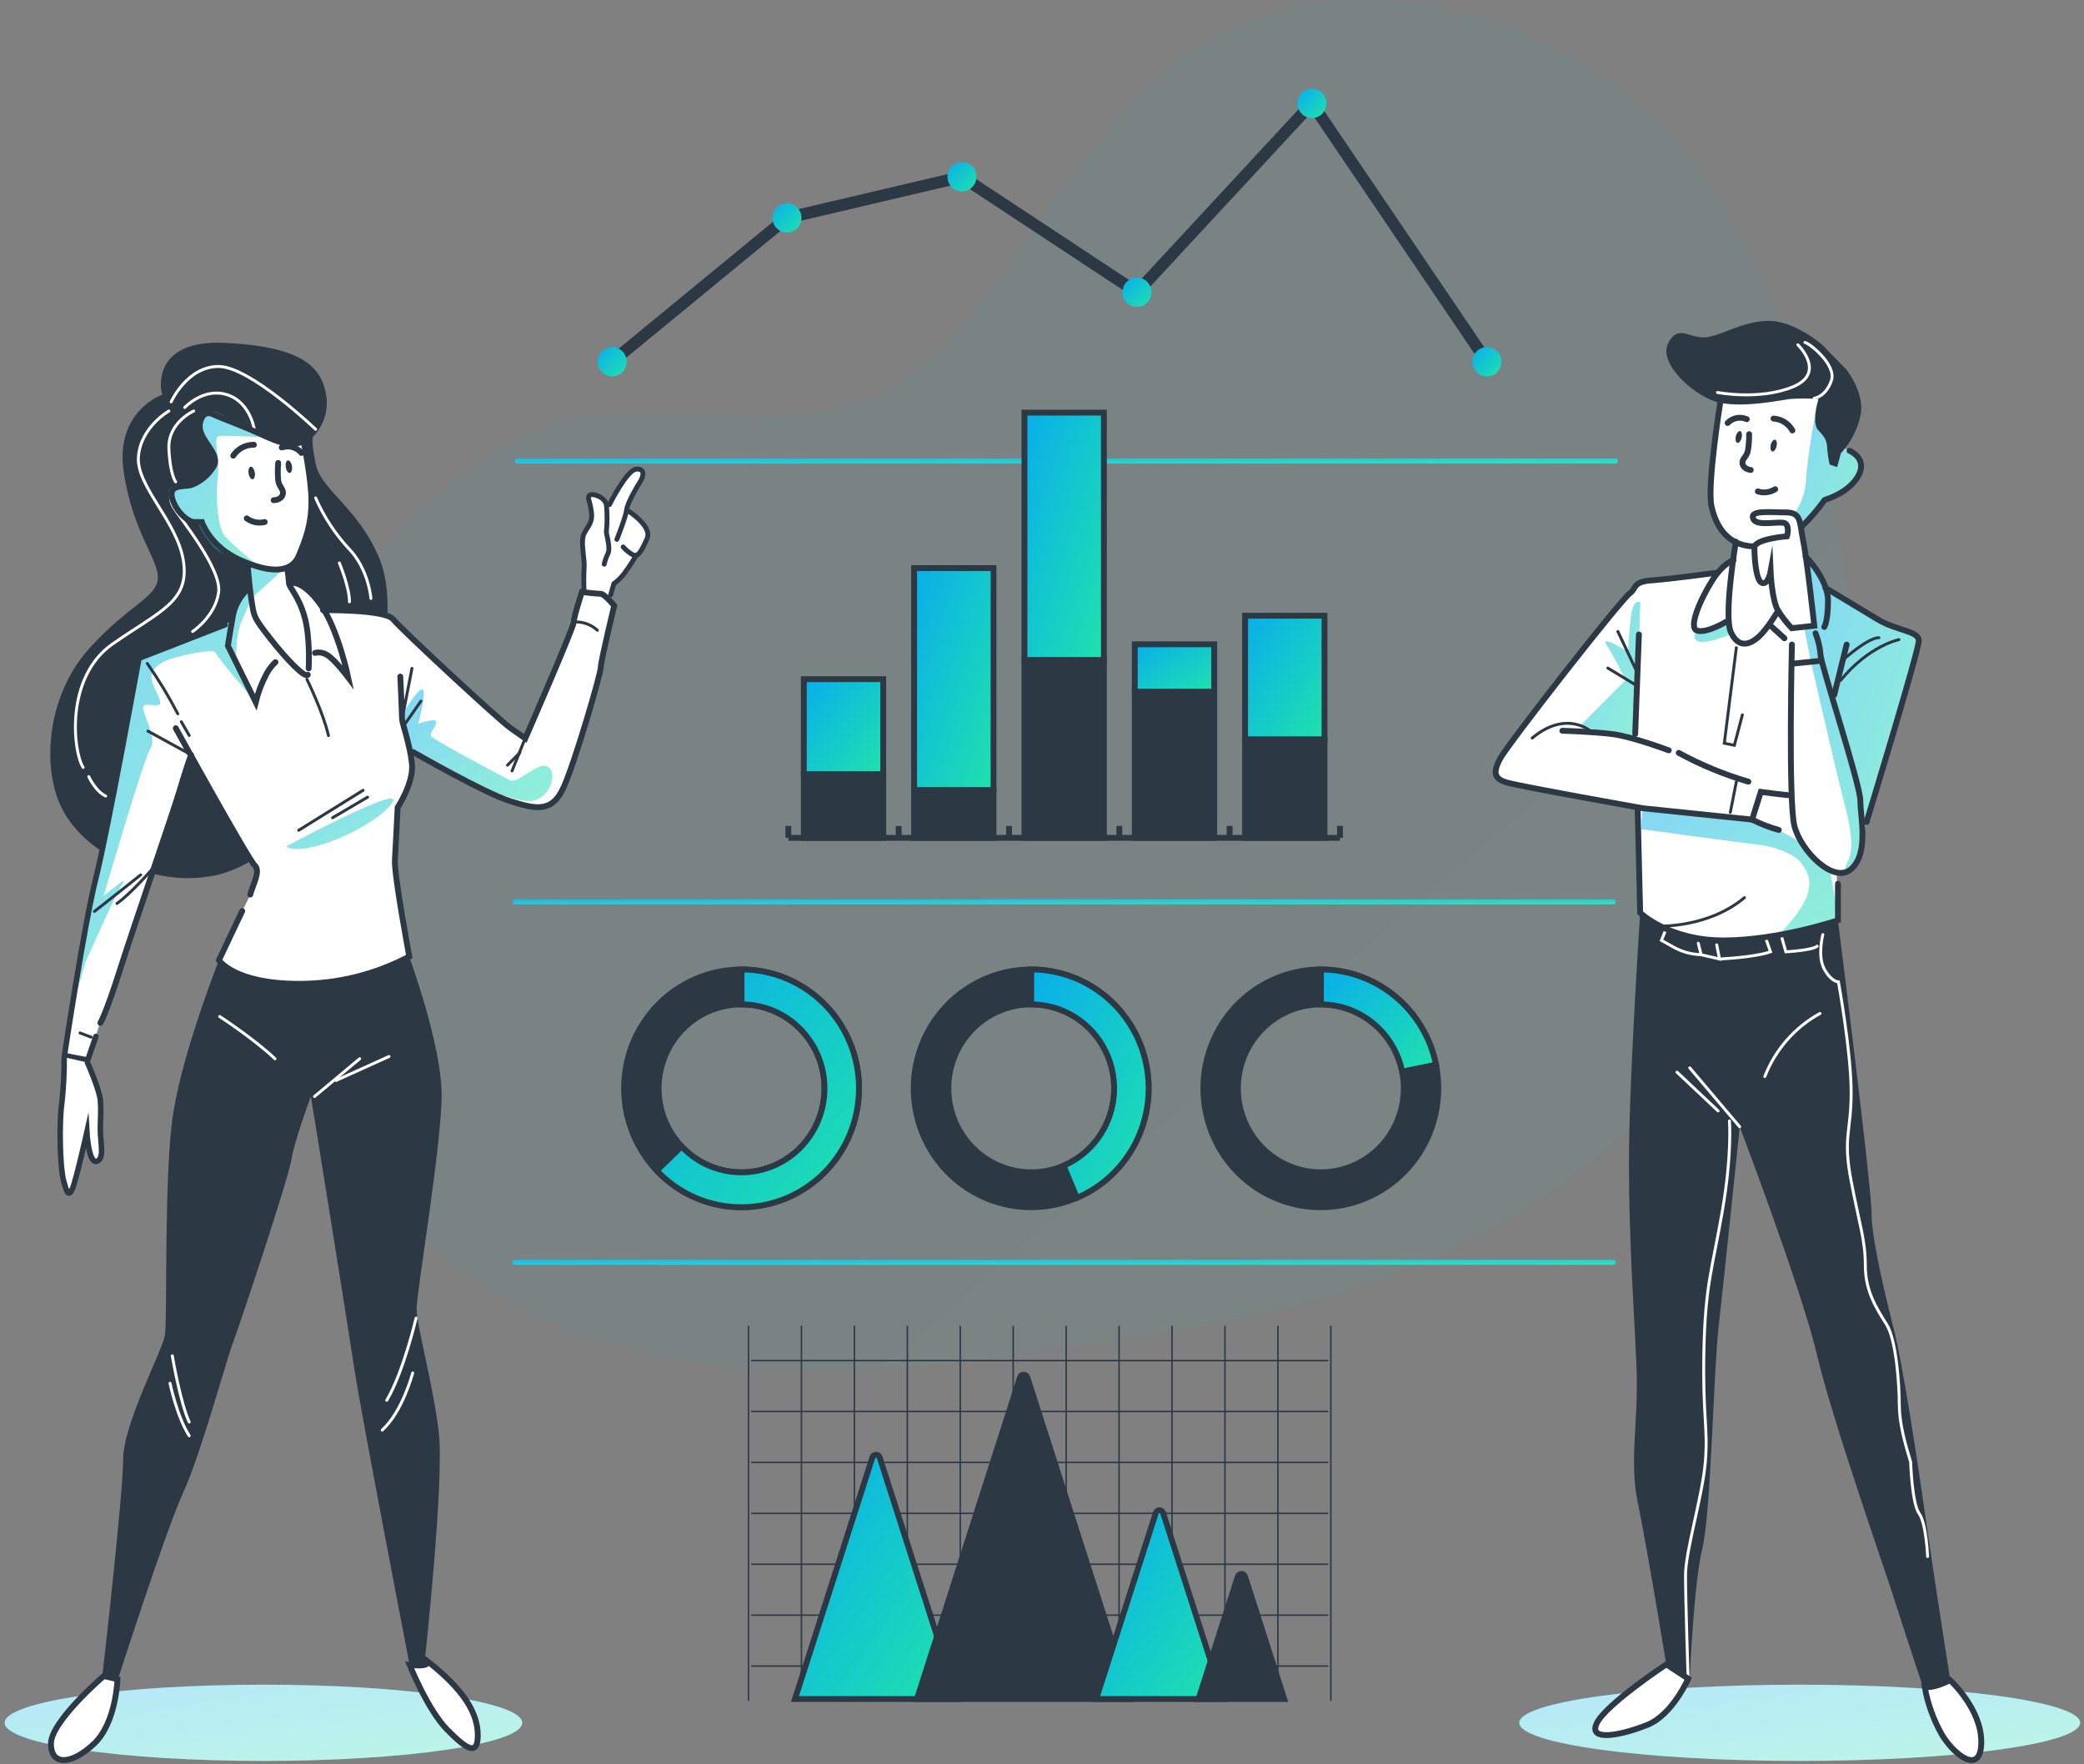 <svg xmlns="http://www.w3.org/2000/svg" width="378" height="320" viewBox="0 0 378 320" fill="none"><rect x="0" y="0" width="378" height="320" fill="#808080" stroke="none"/><path opacity="0.05" d="M307.955 30.431C307.955 30.431 283.696 -3.295 241.847 0.263C199.998 3.82 191 49.009 162.917 69.802C148.23 80.691 114.222 70.474 97.973 77.782C46.043 101.171 36.515 176.975 64.952 212.484C89.558 243.241 126.344 253.861 178.819 246.463C231.294 239.064 268.427 235.842 309.694 191.064C350.96 146.285 337.092 75.396 307.955 30.431Z" fill="url(#paint0_linear_4322_8575)"></path><path d="M293.024 84.062H93.816C93.756 84.063 93.697 84.052 93.642 84.03C93.586 84.007 93.536 83.974 93.493 83.932C93.451 83.889 93.417 83.839 93.394 83.783C93.371 83.728 93.359 83.668 93.359 83.607C93.359 83.485 93.407 83.367 93.493 83.281C93.578 83.194 93.695 83.145 93.816 83.145H293.024C293.083 83.145 293.143 83.157 293.198 83.18C293.253 83.204 293.302 83.238 293.344 83.281C293.386 83.324 293.419 83.375 293.441 83.431C293.463 83.487 293.474 83.547 293.473 83.607C293.473 83.728 293.426 83.844 293.342 83.929C293.257 84.014 293.143 84.062 293.024 84.062Z" fill="url(#paint1_linear_4322_8575)"></path><g opacity="0.3"><path opacity="0.3" d="M293.024 84.062H93.816C93.756 84.063 93.697 84.052 93.642 84.03C93.586 84.007 93.536 83.974 93.493 83.932C93.451 83.889 93.417 83.839 93.394 83.783C93.371 83.728 93.359 83.668 93.359 83.607C93.359 83.485 93.407 83.367 93.493 83.281C93.578 83.194 93.695 83.145 93.816 83.145H293.024C293.083 83.145 293.143 83.157 293.198 83.18C293.253 83.204 293.302 83.238 293.344 83.281C293.386 83.324 293.419 83.375 293.441 83.431C293.463 83.487 293.474 83.547 293.473 83.607C293.473 83.728 293.426 83.844 293.342 83.929C293.257 84.014 293.143 84.062 293.024 84.062Z" fill="white"></path></g><path d="M292.627 164.028H93.419C93.359 164.029 93.3 164.018 93.245 163.996C93.189 163.973 93.139 163.94 93.096 163.898C93.054 163.855 93.02 163.805 92.997 163.749C92.974 163.693 92.962 163.634 92.962 163.573C92.962 163.451 93.01 163.333 93.096 163.246C93.181 163.16 93.298 163.111 93.419 163.111H292.627C292.687 163.111 292.746 163.123 292.801 163.146C292.856 163.17 292.906 163.204 292.947 163.247C292.989 163.29 293.022 163.341 293.044 163.397C293.066 163.453 293.077 163.513 293.076 163.573C293.076 163.633 293.065 163.692 293.042 163.747C293.02 163.803 292.986 163.853 292.945 163.895C292.903 163.937 292.853 163.971 292.799 163.994C292.744 164.016 292.686 164.028 292.627 164.028Z" fill="url(#paint2_linear_4322_8575)"></path><g opacity="0.3"><path opacity="0.3" d="M292.627 164.028H93.419C93.359 164.029 93.3 164.018 93.245 163.996C93.189 163.973 93.139 163.94 93.096 163.898C93.054 163.855 93.02 163.805 92.997 163.749C92.974 163.693 92.962 163.634 92.962 163.573C92.962 163.451 93.01 163.333 93.096 163.246C93.181 163.16 93.298 163.111 93.419 163.111H292.627C292.687 163.111 292.746 163.123 292.801 163.146C292.856 163.17 292.906 163.204 292.947 163.247C292.989 163.29 293.022 163.341 293.044 163.397C293.066 163.453 293.077 163.513 293.076 163.573C293.076 163.633 293.065 163.692 293.042 163.747C293.02 163.803 292.986 163.853 292.945 163.895C292.903 163.937 292.853 163.971 292.799 163.994C292.744 164.016 292.686 164.028 292.627 164.028Z" fill="white"></path></g><path d="M292.627 229.399H93.419C93.298 229.399 93.181 229.35 93.096 229.263C93.01 229.176 92.962 229.059 92.962 228.936C92.962 228.876 92.974 228.816 92.997 228.76C93.02 228.705 93.054 228.654 93.096 228.612C93.139 228.569 93.189 228.536 93.245 228.514C93.3 228.491 93.359 228.48 93.419 228.481H292.627C292.686 228.481 292.744 228.493 292.799 228.516C292.853 228.539 292.903 228.572 292.945 228.614C292.986 228.657 293.02 228.707 293.042 228.762C293.065 228.817 293.076 228.876 293.076 228.936C293.077 228.997 293.066 229.057 293.044 229.113C293.022 229.169 292.989 229.22 292.947 229.263C292.906 229.306 292.856 229.34 292.801 229.363C292.746 229.387 292.687 229.399 292.627 229.399Z" fill="url(#paint3_linear_4322_8575)"></path><g opacity="0.3"><path opacity="0.3" d="M292.627 229.399H93.419C93.298 229.399 93.181 229.35 93.096 229.263C93.01 229.176 92.962 229.059 92.962 228.936C92.962 228.876 92.974 228.816 92.997 228.76C93.02 228.705 93.054 228.654 93.096 228.612C93.139 228.569 93.189 228.536 93.245 228.514C93.3 228.491 93.359 228.48 93.419 228.481H292.627C292.686 228.481 292.744 228.493 292.799 228.516C292.853 228.539 292.903 228.572 292.945 228.614C292.986 228.657 293.02 228.707 293.042 228.762C293.065 228.817 293.076 228.876 293.076 228.936C293.077 228.997 293.066 229.057 293.044 229.113C293.022 229.169 292.989 229.22 292.947 229.263C292.906 229.306 292.856 229.34 292.801 229.363C292.746 229.387 292.687 229.399 292.627 229.399Z" fill="white"></path></g><path d="M135.769 240.459V308.492" stroke="#2D3845" stroke-width="0.265" stroke-miterlimit="10"></path><path d="M145.371 240.459V308.492" stroke="#2D3845" stroke-width="0.265" stroke-miterlimit="10"></path><path d="M154.973 240.459V308.492" stroke="#2D3845" stroke-width="0.265" stroke-miterlimit="10"></path><path d="M164.575 240.459V308.492" stroke="#2D3845" stroke-width="0.265" stroke-miterlimit="10"></path><path d="M174.176 240.459V308.492" stroke="#2D3845" stroke-width="0.265" stroke-miterlimit="10"></path><path d="M183.778 240.459V308.492" stroke="#2D3845" stroke-width="0.265" stroke-miterlimit="10"></path><path d="M193.38 240.459V308.492" stroke="#2D3845" stroke-width="0.265" stroke-miterlimit="10"></path><path d="M202.982 240.459V308.492" stroke="#2D3845" stroke-width="0.265" stroke-miterlimit="10"></path><path d="M212.584 240.459V308.492" stroke="#2D3845" stroke-width="0.265" stroke-miterlimit="10"></path><path d="M222.186 240.459V308.492" stroke="#2D3845" stroke-width="0.265" stroke-miterlimit="10"></path><path d="M231.788 240.459V308.492" stroke="#2D3845" stroke-width="0.265" stroke-miterlimit="10"></path><path d="M241.39 240.459V308.492" stroke="#2D3845" stroke-width="0.265" stroke-miterlimit="10"></path><path d="M136.247 246.776H240.91" stroke="#2D3845" stroke-width="0.265" stroke-miterlimit="10"></path><path d="M136.247 256.009H240.91" stroke="#2D3845" stroke-width="0.265" stroke-miterlimit="10"></path><path d="M136.247 265.242H240.91" stroke="#2D3845" stroke-width="0.265" stroke-miterlimit="10"></path><path d="M136.247 274.476H240.91" stroke="#2D3845" stroke-width="0.265" stroke-miterlimit="10"></path><path d="M136.247 283.708H240.91" stroke="#2D3845" stroke-width="0.265" stroke-miterlimit="10"></path><path d="M136.247 292.942H240.91" stroke="#2D3845" stroke-width="0.265" stroke-miterlimit="10"></path><path d="M136.247 302.175H240.91" stroke="#2D3845" stroke-width="0.265" stroke-miterlimit="10"></path><path d="M158.237 264.325L144.192 308.149H173.609L159.556 264.325C159.512 264.184 159.424 264.06 159.305 263.973C159.186 263.885 159.044 263.838 158.897 263.838C158.75 263.838 158.607 263.885 158.489 263.973C158.37 264.06 158.282 264.184 158.237 264.325Z" fill="url(#paint4_linear_4322_8575)" stroke="#2D3845" stroke-width="1.061" stroke-miterlimit="10"></path><path d="M185.016 249.811L166.321 308.149H205.053L186.335 249.811C186.291 249.67 186.203 249.547 186.084 249.459C185.966 249.372 185.823 249.325 185.676 249.325C185.529 249.325 185.386 249.372 185.268 249.459C185.149 249.547 185.061 249.67 185.016 249.811Z" fill="#2D3845" stroke="#2D3845" stroke-width="1.061" stroke-miterlimit="10"></path><path d="M209.659 274.349L198.819 308.149H221.81L210.948 274.349C210.897 274.218 210.809 274.105 210.694 274.026C210.579 273.946 210.443 273.904 210.303 273.904C210.164 273.904 210.028 273.946 209.913 274.026C209.798 274.105 209.709 274.218 209.659 274.349Z" fill="url(#paint5_linear_4322_8575)" stroke="#2D3845" stroke-width="1.061" stroke-miterlimit="10"></path><path d="M224.507 285.954L217.396 308.149H232.937L225.826 285.954C225.781 285.812 225.693 285.689 225.575 285.601C225.456 285.514 225.313 285.467 225.167 285.467C225.02 285.467 224.877 285.514 224.759 285.601C224.64 285.689 224.552 285.812 224.507 285.954Z" fill="#2D3845" stroke="#2D3845" stroke-width="1.061" stroke-miterlimit="10"></path><path d="M134.501 218.957C130.288 218.957 126.169 217.693 122.666 215.323C119.162 212.954 116.432 209.587 114.819 205.647C113.207 201.707 112.785 197.372 113.607 193.189C114.429 189.007 116.458 185.165 119.437 182.149C122.417 179.134 126.213 177.08 130.345 176.249C134.478 175.417 138.761 175.844 142.654 177.476C146.547 179.107 149.874 181.871 152.215 185.417C154.556 188.963 155.805 193.131 155.805 197.396C155.799 203.112 153.553 208.593 149.559 212.635C145.565 216.678 140.15 218.951 134.501 218.957ZM134.501 182.166C131.526 182.168 128.617 183.062 126.143 184.736C123.67 186.411 121.742 188.79 120.604 191.573C119.467 194.356 119.17 197.418 119.751 200.371C120.333 203.325 121.766 206.038 123.871 208.167C125.976 210.296 128.657 211.746 131.576 212.333C134.495 212.92 137.52 212.618 140.269 211.465C143.018 210.312 145.368 208.36 147.021 205.856C148.674 203.352 149.556 200.407 149.556 197.396C149.552 193.356 147.965 189.484 145.142 186.629C142.319 183.773 138.492 182.168 134.501 182.166Z" fill="#2D3845" stroke="#2D3845" stroke-width="1.061" stroke-miterlimit="10"></path><path d="M134.501 218.957C131.626 218.966 128.779 218.381 126.135 217.239C123.491 216.096 121.104 214.42 119.122 212.312L123.639 207.934C125.039 209.423 126.724 210.607 128.592 211.414C130.46 212.221 132.471 212.633 134.501 212.625C136.477 212.625 138.434 212.231 140.26 211.466C142.086 210.7 143.744 209.579 145.142 208.165C146.539 206.75 147.647 205.071 148.404 203.224C149.16 201.376 149.549 199.396 149.549 197.396C149.549 195.396 149.16 193.415 148.404 191.568C147.647 189.72 146.539 188.041 145.142 186.627C143.744 185.213 142.086 184.091 140.26 183.325C138.434 182.56 136.477 182.166 134.501 182.166V175.834C137.299 175.834 140.069 176.392 142.654 177.475C145.239 178.559 147.587 180.147 149.566 182.149C151.544 184.152 153.113 186.528 154.184 189.144C155.254 191.76 155.805 194.564 155.805 197.396C155.805 200.227 155.254 203.031 154.184 205.647C153.113 208.263 151.544 210.64 149.566 212.642C147.587 214.644 145.239 216.232 142.654 217.316C140.069 218.399 137.299 218.957 134.501 218.957Z" fill="url(#paint6_linear_4322_8575)" stroke="#2D3845" stroke-width="1.061" stroke-miterlimit="10"></path><path d="M187.043 218.957C182.829 218.959 178.709 217.695 175.205 215.327C171.701 212.959 168.969 209.592 167.355 205.652C165.742 201.712 165.319 197.377 166.14 193.194C166.961 189.011 168.99 185.168 171.969 182.152C174.948 179.136 178.744 177.082 182.877 176.249C187.009 175.417 191.293 175.843 195.186 177.475C199.08 179.107 202.407 181.87 204.749 185.416C207.09 188.962 208.339 193.131 208.339 197.396C208.334 203.111 206.088 208.591 202.096 212.633C198.103 216.675 192.69 218.949 187.043 218.957ZM187.043 182.166C184.067 182.169 181.159 183.065 178.687 184.74C176.214 186.415 174.288 188.795 173.151 191.578C172.015 194.361 171.719 197.423 172.301 200.376C172.883 203.329 174.317 206.041 176.423 208.17C178.528 210.298 181.209 211.747 184.127 212.334C187.046 212.92 190.071 212.618 192.819 211.464C195.568 210.311 197.917 208.359 199.57 205.855C201.223 203.351 202.105 200.407 202.105 197.396C202.099 193.356 200.51 189.483 197.686 186.628C194.862 183.773 191.035 182.168 187.043 182.166Z" fill="#2D3845" stroke="#2D3845" stroke-width="1.061" stroke-miterlimit="10"></path><path d="M195.333 217.257L192.901 211.432C196.097 210.061 198.727 207.614 200.345 204.507C201.963 201.399 202.47 197.821 201.781 194.378C201.092 190.935 199.248 187.838 196.563 185.613C193.877 183.388 190.514 182.17 187.043 182.166V175.834C191.958 175.835 196.723 177.556 200.528 180.705C204.333 183.855 206.945 188.239 207.921 193.115C208.896 197.991 208.176 203.059 205.882 207.459C203.588 211.858 199.861 215.32 195.333 217.257Z" fill="url(#paint7_linear_4322_8575)" stroke="#2D3845" stroke-width="1.061" stroke-miterlimit="10"></path><path d="M239.577 218.957C235.363 218.957 231.245 217.693 227.741 215.323C224.238 212.954 221.507 209.587 219.895 205.647C218.282 201.707 217.86 197.372 218.682 193.189C219.504 189.007 221.533 185.165 224.513 182.149C227.492 179.134 231.288 177.08 235.421 176.249C239.553 175.417 243.837 175.844 247.73 177.476C251.622 179.107 254.95 181.871 257.291 185.417C259.632 188.963 260.881 193.131 260.881 197.396C260.875 203.112 258.629 208.593 254.635 212.635C250.641 216.678 245.225 218.951 239.577 218.957ZM239.577 182.166C236.601 182.166 233.692 183.059 231.217 184.733C228.742 186.406 226.814 188.785 225.675 191.568C224.536 194.35 224.238 197.413 224.818 200.367C225.399 203.321 226.832 206.035 228.937 208.165C231.041 210.294 233.722 211.745 236.641 212.333C239.56 212.92 242.586 212.619 245.335 211.466C248.085 210.313 250.435 208.361 252.089 205.857C253.742 203.352 254.625 200.408 254.625 197.396C254.621 193.358 253.034 189.486 250.213 186.631C247.392 183.776 243.567 182.17 239.577 182.166Z" fill="#2D3845" stroke="#2D3845" stroke-width="1.061" stroke-miterlimit="10"></path><path d="M254.33 194.36C253.631 190.924 251.784 187.835 249.1 185.615C246.416 183.394 243.058 182.176 239.592 182.166V175.834C244.502 175.847 249.258 177.57 253.06 180.715C256.862 183.859 259.478 188.233 260.468 193.1L254.33 194.36Z" fill="url(#paint8_linear_4322_8575)" stroke="#2D3845" stroke-width="1.061" stroke-miterlimit="10"></path><path d="M142.998 151.961H243.048" stroke="#2D3845" stroke-width="1.061" stroke-miterlimit="10"></path><path d="M142.998 151.961V149.805" stroke="#2D3845" stroke-width="1.061" stroke-miterlimit="10"></path><path d="M163.005 151.961V149.805" stroke="#2D3845" stroke-width="1.061" stroke-miterlimit="10"></path><path d="M183.019 151.961V149.805" stroke="#2D3845" stroke-width="1.061" stroke-miterlimit="10"></path><path d="M203.026 151.961V149.805" stroke="#2D3845" stroke-width="1.061" stroke-miterlimit="10"></path><path d="M223.033 151.961V149.805" stroke="#2D3845" stroke-width="1.061" stroke-miterlimit="10"></path><path d="M243.048 151.961V149.805" stroke="#2D3845" stroke-width="1.061" stroke-miterlimit="10"></path><path d="M160.205 123.18H145.798V140.445H160.205V123.18Z" fill="url(#paint9_linear_4322_8575)" stroke="#2D3845" stroke-width="1.061" stroke-miterlimit="10"></path><path d="M180.212 103.036H165.805V143.324H180.212V103.036Z" fill="url(#paint10_linear_4322_8575)" stroke="#2D3845" stroke-width="1.061" stroke-miterlimit="10"></path><path d="M200.226 74.836H185.819V119.734H200.226V74.836Z" fill="url(#paint11_linear_4322_8575)" stroke="#2D3845" stroke-width="1.061" stroke-miterlimit="10"></path><path d="M220.233 116.855H205.827V125.492H220.233V116.855Z" fill="url(#paint12_linear_4322_8575)" stroke="#2D3845" stroke-width="1.061" stroke-miterlimit="10"></path><path d="M240.24 111.672H225.834V134.121H240.24V111.672Z" fill="url(#paint13_linear_4322_8575)" stroke="#2D3845" stroke-width="1.061" stroke-miterlimit="10"></path><path d="M160.205 140.453H145.798V151.968H160.205V140.453Z" fill="#2D3845" stroke="#2D3845" stroke-width="1.061" stroke-miterlimit="10"></path><path d="M180.212 143.332H165.805V151.968H180.212V143.332Z" fill="#2D3845" stroke="#2D3845" stroke-width="1.061" stroke-miterlimit="10"></path><path d="M200.226 119.727H185.819V151.961H200.226V119.727Z" fill="#2D3845" stroke="#2D3845" stroke-width="1.061" stroke-miterlimit="10"></path><path d="M220.233 125.484H205.827V151.961H220.233V125.484Z" fill="#2D3845" stroke="#2D3845" stroke-width="1.061" stroke-miterlimit="10"></path><path d="M240.24 134.121H225.834V151.961H240.24V134.121Z" fill="#2D3845" stroke="#2D3845" stroke-width="1.061" stroke-miterlimit="10"></path><path d="M269.709 66.685C269.536 66.686 269.365 66.644 269.212 66.562C269.059 66.48 268.928 66.361 268.832 66.215L237.838 20.467L206.394 54.401L174.287 33.22L143.226 40.514L111.679 66.446C111.46 66.626 111.18 66.711 110.899 66.681C110.619 66.652 110.361 66.511 110.183 66.29C110.005 66.068 109.922 65.784 109.951 65.5C109.98 65.216 110.119 64.956 110.338 64.776L142.268 38.531L174.692 30.916L206.07 51.62L238.103 17.044L270.586 64.999C270.696 65.16 270.761 65.349 270.773 65.544C270.785 65.739 270.744 65.934 270.654 66.108C270.565 66.282 270.43 66.427 270.265 66.529C270.099 66.63 269.91 66.684 269.716 66.685H269.709Z" fill="#2D3845"></path><path d="M113.676 65.611C113.676 66.137 113.522 66.652 113.233 67.09C112.944 67.528 112.533 67.869 112.052 68.071C111.571 68.272 111.042 68.325 110.532 68.222C110.022 68.119 109.553 67.866 109.185 67.493C108.817 67.121 108.567 66.647 108.465 66.13C108.364 65.614 108.416 65.078 108.615 64.592C108.814 64.105 109.151 63.69 109.584 63.397C110.016 63.104 110.525 62.948 111.045 62.948C111.743 62.948 112.412 63.229 112.906 63.728C113.399 64.227 113.676 64.905 113.676 65.611Z" fill="url(#paint14_linear_4322_8575)"></path><path d="M142.747 42.185C144.2 42.185 145.378 40.993 145.378 39.522C145.378 38.052 144.2 36.86 142.747 36.86C141.294 36.86 140.116 38.052 140.116 39.522C140.116 40.993 141.294 42.185 142.747 42.185Z" fill="url(#paint15_linear_4322_8575)"></path><path d="M174.485 34.727C175.938 34.727 177.116 33.535 177.116 32.064C177.116 30.594 175.938 29.402 174.485 29.402C173.033 29.402 171.855 30.594 171.855 32.064C171.855 33.535 173.033 34.727 174.485 34.727Z" fill="url(#paint16_linear_4322_8575)"></path><path d="M206.224 55.669C207.677 55.669 208.855 54.477 208.855 53.007C208.855 51.536 207.677 50.344 206.224 50.344C204.771 50.344 203.594 51.536 203.594 53.007C203.594 54.477 204.771 55.669 206.224 55.669Z" fill="url(#paint17_linear_4322_8575)"></path><path d="M240.594 18.759C240.594 19.286 240.439 19.8 240.15 20.238C239.861 20.676 239.45 21.017 238.97 21.219C238.489 21.42 237.96 21.473 237.45 21.37C236.939 21.268 236.471 21.014 236.103 20.642C235.735 20.269 235.484 19.795 235.383 19.278C235.281 18.762 235.333 18.227 235.532 17.74C235.731 17.254 236.069 16.838 236.501 16.545C236.934 16.253 237.443 16.096 237.963 16.096C238.661 16.096 239.33 16.377 239.823 16.876C240.316 17.376 240.594 18.053 240.594 18.759Z" fill="url(#paint18_linear_4322_8575)"></path><path d="M272.332 65.611C272.332 66.137 272.178 66.652 271.889 67.09C271.6 67.528 271.189 67.869 270.708 68.071C270.227 68.272 269.698 68.325 269.188 68.222C268.678 68.119 268.209 67.866 267.841 67.493C267.473 67.121 267.222 66.647 267.121 66.13C267.019 65.614 267.072 65.078 267.271 64.592C267.47 64.105 267.807 63.69 268.24 63.397C268.672 63.104 269.181 62.948 269.701 62.948C270.399 62.948 271.068 63.229 271.561 63.728C272.055 64.227 272.332 64.905 272.332 65.611Z" fill="url(#paint19_linear_4322_8575)"></path><path d="M326.436 319.381C354.526 319.381 377.297 316.285 377.297 312.467C377.297 308.649 354.526 305.553 326.436 305.553C298.346 305.553 275.575 308.649 275.575 312.467C275.575 316.285 298.346 319.381 326.436 319.381Z" fill="url(#paint20_linear_4322_8575)"></path><path opacity="0.7" d="M326.436 319.381C354.526 319.381 377.297 316.285 377.297 312.467C377.297 308.649 354.526 305.553 326.436 305.553C298.346 305.553 275.575 308.649 275.575 312.467C275.575 316.285 298.346 319.381 326.436 319.381Z" fill="white"></path><path d="M47.782 319.381C73.703 319.381 94.716 316.285 94.716 312.467C94.716 308.649 73.703 305.553 47.782 305.553C21.861 305.553 0.849 308.649 0.849 312.467C0.849 316.285 21.861 319.381 47.782 319.381Z" fill="url(#paint21_linear_4322_8575)"></path><path opacity="0.7" d="M47.782 319.381C73.703 319.381 94.716 316.285 94.716 312.467C94.716 308.649 73.703 305.553 47.782 305.553C21.861 305.553 0.849 308.649 0.849 312.467C0.849 316.285 21.861 319.381 47.782 319.381Z" fill="white"></path><path d="M312.081 68.907C312.081 68.907 331.403 67.013 332.508 70.272C333.614 73.531 333.245 80.975 333.245 80.975C334.219 81.231 335.168 81.573 336.082 81.996C336.34 82.25 339.199 84.144 336.532 87.254C335.835 88.043 334.991 88.684 334.048 89.141C332.872 89.668 331.753 90.318 330.71 91.08L326.834 95.533L327.571 101.268C327.571 101.268 329.303 102.536 331.418 106.959C331.418 106.959 336.414 109.942 339.347 111.635C341.759 112.917 344.267 114.005 346.848 114.887C346.848 114.887 348.19 115.327 348.094 116.304C347.998 117.281 341.417 139.424 341.417 139.424L337.954 150.611C337.888 151.986 337.711 153.353 337.423 154.698C336.93 157.107 335.073 158.688 333.149 158.196L333.341 166.4C333.341 166.4 324.307 170.972 309.406 170.196C309.406 170.196 302.391 169.51 297.203 165.624L297.107 146.457L273.202 141.773C273.202 141.773 270.173 141.124 271.728 138.365C273.283 135.605 278.508 128.759 278.508 128.759L295.302 107.965C295.302 107.965 296.459 106.586 296.886 106.146C297.314 105.706 298.36 105.4 302.509 105.049C306.658 104.699 311.307 103.886 311.307 103.886C311.307 103.886 313.828 101.693 314.189 101.693C314.55 101.693 314.624 98.412 314.624 98.412C313.349 97.481 312.289 96.281 311.517 94.896C310.745 93.51 310.279 91.972 310.151 90.387C309.789 85.062 312.096 72.584 312.096 72.584L312.081 68.907Z" fill="white"></path><path d="M297.498 165.55C297.498 165.55 295.464 196.128 295.464 210.761C295.464 225.393 296.37 237.244 296.82 247.522C297.269 257.799 295.464 264.877 297.041 272.409C298.618 279.942 302.236 301.869 302.236 301.869L306.488 304.464C306.488 304.464 307.225 287.02 308.773 280.859C310.32 274.699 310.806 248.663 311.72 240.668C312.634 232.673 315.559 204.362 315.559 204.362C315.559 204.362 326.842 234.045 329.561 245.694C332.28 257.344 341.521 283.597 343.562 289.988C345.603 296.38 348.75 305.852 348.75 305.852C349.706 306.135 350.71 306.211 351.697 306.075C352.124 306.041 352.534 305.897 352.89 305.656C353.246 305.416 353.536 305.088 353.731 304.703C353.731 304.703 350.732 285.58 349.413 276.288C347.784 264.795 345.132 247.522 343.518 241.13C341.904 234.739 339.457 224.685 339.457 219.889C339.457 215.094 333.37 166.937 333.37 166.937C333.37 166.937 312.162 176.282 297.498 165.55Z" fill="#2D3845"></path><path d="M315.544 204.362L306.495 193.682" stroke="white" stroke-width="0.53" stroke-miterlimit="10" stroke-linecap="round"></path><path d="M304.182 194.465L311.632 201.483" stroke="white" stroke-width="0.53" stroke-miterlimit="10" stroke-linecap="round"></path><path d="M320.106 195.248C322.014 190.363 325.559 186.313 330.121 183.807" stroke="white" stroke-width="0.53" stroke-miterlimit="10" stroke-linecap="round"></path><path d="M330.629 169.517C330.629 169.517 329.605 173.41 330.887 175.752C332.169 178.094 333.459 178.094 333.459 178.094C333.459 178.094 335.766 190.825 335.766 198.104C335.766 205.383 334.225 206.159 335.766 214.214C337.306 222.269 338.337 224.871 338.337 229.548C338.337 234.224 340.386 237.349 342.184 240.205C343.982 243.062 344.498 251.393 344.498 254.756C344.498 258.12 345.522 261.774 346.554 265.153C346.554 265.153 346.797 272.73 348.094 274.505C349.391 276.28 349.634 282.306 349.634 282.306" stroke="white" stroke-width="0.53" stroke-miterlimit="10" stroke-linecap="round"></path><path d="M313.688 203.302C313.688 203.302 314.196 209.269 312.398 219.673C310.6 230.077 309.318 232.926 309.06 244.881C308.802 256.837 309.834 258.918 309.318 265.153C308.802 271.388 305.722 281.24 305.722 285.715C305.722 290.19 306.193 304.494 306.193 304.494" stroke="white" stroke-width="0.53" stroke-miterlimit="10" stroke-linecap="round"></path><path d="M308.036 171.076L308.551 173.157L311.89 173.933L311.374 171.337" stroke="white" stroke-width="0.53" stroke-miterlimit="10" stroke-linecap="round"></path><path d="M311.904 173.932C311.904 173.932 318.065 173.671 321.145 172.635L320.408 170.554" stroke="white" stroke-width="0.53" stroke-miterlimit="10" stroke-linecap="round"></path><path d="M323.186 170.032L323.923 172.635C323.923 172.635 328.853 172.351 329.59 171.606" stroke="white" stroke-width="0.53" stroke-miterlimit="10" stroke-linecap="round"></path><path d="M308.552 173.157C306.849 173.103 305.18 172.656 303.673 171.852L301.359 170.554L302.096 168.734" stroke="white" stroke-width="0.53" stroke-miterlimit="10" stroke-linecap="round"></path><path d="M302.236 301.869C302.236 301.869 291.182 309.171 289.598 312.594C288.014 316.017 294.336 314.652 298.846 312.825C303.356 310.998 306.215 304.465 306.215 304.465L302.236 301.869Z" fill="white" stroke="#2D3845" stroke-width="1.061" stroke-miterlimit="10" stroke-linecap="round"></path><path d="M349.103 305.949C349.661 309.077 350.758 312.081 352.346 314.824C354.778 318.65 359.369 321.931 359.369 315.913C359.369 309.894 353.702 304.726 353.702 304.726C353.702 304.726 350.887 306.269 349.103 305.949Z" fill="white" stroke="#2D3845" stroke-width="1.061" stroke-miterlimit="10" stroke-linecap="round"></path><path d="M312.015 73.039C312.015 73.039 309.62 88.075 310.43 91.804C312.28 100.15 318.772 99.792 322.833 98.195C326.628 96.704 330.415 91.431 330.902 90.737C330.936 90.689 330.985 90.652 331.042 90.633C331.646 90.462 335.397 89.253 337.048 86.322C338.853 83.123 335.471 81.758 335.471 81.758" fill="white"></path><g style="mix-blend-mode:multiply" opacity="0.5"><path d="M327.379 94.608L330.961 90.626C330.961 90.626 335.198 89.305 337.048 86.285C338.131 84.517 337.534 82.974 336.878 82.556C335.979 82.064 335.052 81.628 334.1 81.251L332.899 83.928L331.875 84.107C331.875 84.107 332.302 81.348 331.064 79.714C329.826 78.081 329.546 73.353 329.546 73.353C329.546 73.353 327.814 82.78 327.6 86.725C327.546 88.921 326.868 91.054 325.648 92.87C325.648 92.87 325.869 95.279 326.296 97.688C326.348 97.972 326.399 98.397 326.451 98.926L327.04 97.972L327.365 98.882C326.996 97.316 326.827 95.652 327.379 94.608Z" fill="url(#paint22_linear_4322_8575)"></path></g><path d="M312.015 73.039C312.015 73.039 309.62 88.075 310.43 91.804C312.28 100.15 318.772 99.792 322.833 98.195C326.628 96.704 330.415 91.431 330.902 90.737C330.936 90.689 330.985 90.652 331.042 90.633C331.646 90.462 335.397 89.253 337.048 86.322C338.853 83.123 335.471 81.758 335.471 81.758" stroke="#2D3845" stroke-width="1.061" stroke-miterlimit="10" stroke-linecap="round"></path><path d="M321.182 80.684C321.042 81.28 321.182 81.817 321.455 81.885C321.727 81.952 322.096 81.534 322.236 80.945C322.376 80.356 322.236 79.819 321.963 79.744C321.691 79.669 321.322 80.095 321.182 80.684Z" fill="#2D3845"></path><path d="M314.852 79.125C314.712 79.722 314.852 80.258 315.125 80.326C315.397 80.393 315.766 79.975 315.906 79.386C316.046 78.797 315.906 78.252 315.633 78.185C315.36 78.118 314.985 78.528 314.852 79.125Z" fill="#2D3845"></path><path d="M325.11 78.073C324.762 77.453 324.266 76.931 323.667 76.555C323.069 76.178 322.387 75.959 321.683 75.918" stroke="#2D3845" stroke-width="1.061" stroke-miterlimit="10" stroke-linecap="round"></path><path d="M316.834 76.03C316.254 75.773 315.611 75.702 314.99 75.824C314.368 75.947 313.799 76.258 313.356 76.716" stroke="#2D3845" stroke-width="1.061" stroke-miterlimit="10" stroke-linecap="round"></path><path d="M317.262 78.745C317.276 79.744 317.202 80.742 317.041 81.728C316.797 82.973 315.839 83.219 316.083 84.182C316.326 85.144 317.556 85.241 317.556 85.241" stroke="#2D3845" stroke-width="1.061" stroke-miterlimit="10" stroke-linecap="round"></path><path d="M318.839 89.126C319.36 89.294 319.912 89.346 320.455 89.278C320.998 89.21 321.52 89.023 321.985 88.731" stroke="#2D3845" stroke-width="1.061" stroke-miterlimit="10" stroke-linecap="round"></path><path d="M330.511 62.538C330.511 62.538 325.552 58.197 320.814 58.197C316.075 58.197 312.236 60.942 309.303 61.181C306.37 61.419 304.344 58.667 302.538 62.322C300.733 65.976 307.505 72.144 312.015 73.054C316.525 73.964 322.84 72.599 324.646 72.368C326.375 72.248 328.111 72.248 329.841 72.368C329.841 72.368 328.485 76.709 329.841 78.081C331.197 79.453 331.418 80.363 331.418 81.273C331.495 82.277 331.645 83.274 331.867 84.256L333.223 84.719L333.901 82.205C335.73 80.231 336.981 77.78 337.512 75.127C338.183 71.018 334.8 66.924 334.8 66.924L330.511 62.538Z" fill="#2D3845"></path><path d="M311.514 71.182C311.514 71.182 319.229 72.674 325.272 70.13C331.315 67.587 326.105 62.538 326.105 62.538" stroke="white" stroke-width="0.53" stroke-miterlimit="10" stroke-linecap="round"></path><path d="M327.379 62.113C328.006 62.113 333.216 66.118 332.169 69.072C331.123 72.025 329.045 72.241 329.045 72.241" stroke="white" stroke-width="0.53" stroke-miterlimit="10" stroke-linecap="round"></path><path d="M326.525 152.707L320.01 149.231C318.336 149.138 316.671 148.918 315.029 148.575C313.511 148.135 297.933 146.628 297.933 146.628L297.697 150.357C297.697 150.357 315.464 152.774 319.141 153.214C322.818 153.654 326.075 155.407 326.724 156.503C327.372 157.599 328.676 158.696 328.028 161.724C327.379 164.752 323.046 169.182 323.046 169.182C322.84 168.869 333.466 168.093 333.363 166.944C333.135 164.662 331.934 157.995 331.934 157.995L326.525 152.707Z" fill="url(#paint23_linear_4322_8575)"></path><path opacity="0.5" d="M326.525 152.707L320.01 149.231C318.336 149.138 316.671 148.918 315.029 148.575C313.511 148.135 297.933 146.628 297.933 146.628L297.697 150.357C297.697 150.357 315.464 152.774 319.141 153.214C322.818 153.654 326.075 155.407 326.724 156.503C327.372 157.599 328.676 158.696 328.028 161.724C327.379 164.752 323.046 169.182 323.046 169.182C322.877 168.846 333.488 168.085 333.363 166.944C333.017 164.036 331.934 157.995 331.934 157.995L326.525 152.707Z" fill="white"></path><path d="M348.013 116.222C347.438 113.492 343.149 113.857 340.563 112.343C337.976 110.829 331.72 107.324 331.72 107.324L328.691 102.715C328.144 101.472 327.703 100.185 327.372 98.867L327.048 97.957L326.458 98.911C326.834 102.998 327.195 113.462 327.195 113.462L328.492 120.04C328.492 120.04 333.481 141.743 334.778 146.569C336.075 151.394 336.075 154.676 335.213 156.212C334.351 157.748 334.638 158.45 334.638 158.45C334.638 158.45 338.02 155.802 337.814 153.177C337.541 150.089 348.418 118.071 348.013 116.222Z" fill="url(#paint24_linear_4322_8575)"></path><path opacity="0.5" d="M348.013 116.222C347.718 113.447 343.149 113.857 340.563 112.343C337.976 110.829 331.72 107.324 331.72 107.324L328.691 102.715C328.144 101.472 327.703 100.185 327.372 98.867L327.048 97.957L326.458 98.911C326.834 102.998 327.195 113.462 327.195 113.462L328.492 120.04C328.492 120.04 333.481 141.743 334.778 146.569C336.075 151.394 336.075 154.676 335.213 156.212C334.351 157.748 334.638 158.45 334.638 158.45C334.638 158.45 338.116 155.794 337.814 153.177C337.468 150.365 348.278 118.526 348.013 116.222Z" fill="white"></path><path d="M329.082 113.485C329.082 113.485 327.726 101.156 327.048 97.957C326.37 94.757 326.827 92.938 323.894 92.938C320.961 92.938 317.35 92.475 317.999 94.079C318.647 95.682 323.157 94.302 323.894 94.989C324.631 95.675 324.115 97.271 324.115 97.271C324.115 97.271 318.22 97.733 318.22 99.329C318.22 100.925 318.448 105.296 319.576 105.721C320.703 106.146 321.153 103.67 321.153 103.67C321.153 103.67 321.381 108.89 322.508 110.748C323.227 111.894 324.059 112.964 324.992 113.94L329.082 113.485Z" fill="white" stroke="#2D3845" stroke-width="1.061" stroke-miterlimit="10" stroke-linecap="round"></path><path d="M325.021 116.908C325.021 116.908 324.343 145.249 325.471 149.791C326.598 154.333 332.693 160.523 335.847 157.555C339.001 154.586 337.431 148.195 337.431 145.226C337.431 142.258 330.209 120.339 330.209 118.735C330.102 117.404 329.796 116.096 329.303 114.857" stroke="#2D3845" stroke-width="1.061" stroke-miterlimit="10" stroke-linecap="round"></path><path d="M325.471 120.339L329.981 119.876" stroke="#2D3845" stroke-width="1.061" stroke-miterlimit="10" stroke-linecap="round"></path><path d="M296.628 134.509L297.498 109.293C297.498 109.293 296.415 108.637 295.98 111.046C295.545 113.455 295.331 118.288 295.331 118.288C295.331 118.288 290.129 114.999 291.433 116.967C292.737 118.936 294.897 123.329 294.897 123.329L286.849 131.436L290.534 132.973L296.628 134.509Z" fill="url(#paint25_linear_4322_8575)"></path><path opacity="0.5" d="M296.628 134.509L297.498 109.293C297.498 109.293 296.415 108.637 295.98 111.046C295.545 113.455 295.331 118.288 295.331 118.288C295.331 118.288 290.129 114.999 291.433 116.967C292.737 118.936 294.897 123.329 294.897 123.329L286.849 131.436L290.534 132.973L296.628 134.509Z" fill="white"></path><path d="M307.417 114.924C307.417 114.924 307.004 116.416 308.736 116.416C310.467 116.416 313.511 115.17 313.511 115.17L313.29 112.694C313.29 112.694 309.126 114.745 307.417 114.924Z" fill="url(#paint26_linear_4322_8575)"></path><path opacity="0.5" d="M307.417 114.924C307.417 114.924 307.004 116.416 308.736 116.416C310.467 116.416 313.511 115.17 313.511 115.17L313.29 112.694C313.29 112.694 309.126 114.745 307.417 114.924Z" fill="white"></path><path d="M314.852 98.248C314.852 98.248 312.597 111.672 313.953 114.655C315.309 117.639 317.335 116.938 318.912 115.573C320.489 114.208 322.523 110.777 322.523 110.777" stroke="#2D3845" stroke-width="1.061" stroke-miterlimit="10" stroke-linecap="round"></path><path d="M297.041 146.822L297.498 165.55C297.498 165.55 302.656 170.569 312.612 170.569C322.567 170.569 333.371 166.914 333.371 166.914V160.292" stroke="#2D3845" stroke-width="1.061" stroke-miterlimit="10" stroke-linecap="round"></path><path d="M327.505 100.925C327.505 100.925 331.565 105.034 331.565 108.92C331.565 112.806 330.887 113.716 330.887 113.716" stroke="#2D3845" stroke-width="1.061" stroke-miterlimit="10" stroke-linecap="round"></path><path d="M331.108 106.638C331.108 106.638 337.202 110.285 340.585 112.343C343.967 114.402 348.035 114.394 348.035 116.222C348.035 118.049 338.558 149.104 338.558 149.104" stroke="#2D3845" stroke-width="1.061" stroke-miterlimit="10" stroke-linecap="round"></path><path d="M334.948 116.908L332.693 126.044" stroke="#2D3845" stroke-width="1.061" stroke-miterlimit="10" stroke-linecap="round"></path><path d="M297.1 122.27L293.452 114.529" stroke="#2D3845" stroke-width="0.53" stroke-miterlimit="10" stroke-linecap="round"></path><path d="M297.1 124.485L291.632 121.167" stroke="#2D3845" stroke-width="0.53" stroke-miterlimit="10" stroke-linecap="round"></path><path d="M314.941 141.803L313.85 147.337" stroke="#2D3845" stroke-width="0.53" stroke-miterlimit="10" stroke-linecap="round"></path><path d="M344.439 116.005C344.439 116.005 338.978 117.109 333.879 123.374" stroke="#2D3845" stroke-width="0.53" stroke-miterlimit="10" stroke-linecap="round"></path><path d="M340.798 115.67C340.798 115.67 339.325 115.297 334.247 119.72" stroke="#2D3845" stroke-width="0.53" stroke-miterlimit="10" stroke-linecap="round"></path><path d="M314.94 117.482L312.759 134.8L314.579 135.173L316.038 129.646" stroke="#2D3845" stroke-width="0.53" stroke-miterlimit="10" stroke-linecap="round"></path><path d="M316.4 162.812C309.841 168.346 300.74 167.974 300.74 167.974" stroke="#2D3845" stroke-width="0.53" stroke-miterlimit="10" stroke-linecap="round"></path><path d="M288.684 132.734C288.684 132.734 284.226 128.602 277.911 133.86" stroke="#2D3845" stroke-width="0.53" stroke-miterlimit="10" stroke-linecap="round"></path><path d="M314.417 101.611C314.417 101.611 312.612 102.066 310.578 105.266C308.544 108.465 306.068 113.94 307.874 114.395C309.679 114.849 313.032 112.798 313.032 112.798" stroke="#2D3845" stroke-width="1.061" stroke-miterlimit="10" stroke-linecap="round"></path><path d="M321.41 113.716L323.665 115.767" stroke="#2D3845" stroke-width="1.061" stroke-miterlimit="10" stroke-linecap="round"></path><path d="M311.256 103.894C311.256 103.894 302.907 105.035 299.524 105.266C296.142 105.497 296.798 106.757 295.692 107.548C293.909 108.808 273.453 135.054 272.111 137.567C270.77 140.08 270.984 141.221 273.239 141.908C275.494 142.594 297.955 146.591 297.955 146.591L317.8 148.65L319.377 143.623C319.377 143.623 323.99 144.242 324.8 144.242" stroke="#2D3845" stroke-width="1.061" stroke-miterlimit="10" stroke-linecap="round"></path><path d="M317.122 141.773C312.742 140.487 308.508 138.737 304.491 136.552" stroke="#2D3845" stroke-width="1.061" stroke-miterlimit="10" stroke-linecap="round"></path><path d="M302.686 136.09C302.686 136.09 296.053 133.599 292.465 133.144C288.876 132.689 283.379 132.54 283.379 132.54" stroke="#2D3845" stroke-width="1.061" stroke-miterlimit="10" stroke-linecap="round"></path><path d="M296.591 133.122L297.269 115.081" stroke="#2D3845" stroke-width="1.061" stroke-miterlimit="10" stroke-linecap="round"></path><path d="M317.8 148.65C319.348 149.437 320.969 150.067 322.641 150.529" stroke="#2D3845" stroke-width="1.061" stroke-miterlimit="10" stroke-linecap="round"></path><path d="M22.543 134.114L25.203 119.399L42.041 112.687C42.041 112.687 42.859 108.115 43.685 107.913C44.51 107.712 45.321 105.833 45.321 105.833L44.915 102.066C44.915 102.066 46.456 96.1 54.2 100.746C54.2 100.746 51.857 102.327 52.262 102.984C52.668 103.64 51.813 105.728 52.837 105.728C53.861 105.728 55.932 107.048 56.978 108.115C57.711 108.911 58.358 109.784 58.909 110.718L67.627 111.225C68.52 111.232 69.409 111.355 70.272 111.59C70.42 107.279 69.897 103.99 68.865 101.432C65.114 92.199 58.276 88.903 57.295 84.279C56.315 79.655 56.809 79.17 56.809 79.17C57.806 78.144 58.535 76.885 58.933 75.504C59.33 74.123 59.383 72.663 59.086 71.257C58.113 66.312 54.362 62.844 40.84 62.188C27.318 61.531 29.278 70.921 29.278 70.921L29.44 71.577C29.44 71.577 20.804 74.561 22.44 85.591C24.076 96.622 28.792 101.417 28.63 104.878C28.468 108.338 23.412 109.659 16.242 117.557C9.072 125.455 7.613 137.336 10.546 145.085C12.02 148.896 14.901 152.073 18.519 154.445L22.543 134.114Z" fill="#2D3845"></path><path d="M33.832 135.568V138.894L27.591 158.412C31.491 159.457 35.581 159.544 39.521 158.666C41.745 158.079 43.871 157.162 45.829 155.944L33.832 135.568Z" fill="#2D3845"></path><path d="M51.776 102.864L52.513 106.22C52.513 106.22 54.723 103.983 59.042 110.777C59.042 110.777 68.017 110.561 70.464 111.799C70.464 111.799 70.972 111.948 72.63 113.731C74.288 115.513 80.522 121.189 80.522 121.189C80.522 121.189 88.525 128.707 89.321 129.288C90.117 129.87 93.102 132.756 95.334 133.763L101.318 119.973L103.986 113.149L105.459 107.533H105.931L106.034 103.006L105.673 97.606C105.732 97.332 105.856 97.076 106.034 96.861C106.652 95.994 107.127 95.032 107.442 94.011C107.442 93.504 106.933 90.506 106.933 90.506C106.933 90.506 106.683 89.76 107.228 89.671C107.773 89.581 109.785 90.29 110.036 91.714L110.772 91.461C111.383 89.985 112.143 88.578 113.042 87.262C114.236 85.696 115.459 84.711 116.218 85.218C116.427 85.364 116.577 85.58 116.641 85.827C116.706 86.075 116.682 86.338 116.572 86.568L114.199 90.984C114.199 90.984 113.153 92.408 114.45 92.915C114.45 92.915 117.257 94.742 117.441 96.346C117.626 97.949 116.609 99.329 115.71 100.508C114.811 101.686 113.226 104.237 113.226 104.237L111.384 105.885L110.647 108.726L111.517 109.823L110.22 115.513L109.284 119.779L108.812 122.367L105.865 132.585L102.917 141.49C102.917 141.49 101.399 146.591 97.722 146.45C94.045 146.308 90.014 144.294 88.71 143.638C87.405 142.982 76.654 137.298 76.654 137.298L74.443 136.239C74.738 137.258 74.865 138.319 74.819 139.379C74.782 141.348 72.689 145.689 72.078 146.673L71.716 154.37C71.574 155.705 71.599 157.054 71.79 158.383C72.114 160.389 73.772 171.74 74.133 173.157C74.133 173.157 70.552 176.439 59.882 177.997C49.211 179.556 44.215 177.028 44.215 177.028L39.462 174.201L45.32 162.484C45.32 162.484 46.794 159.002 46.647 158.084C46.499 157.167 43.979 153.214 43.979 153.214L34.731 136.553L34.296 136.702L32.859 141.564L27.664 158.054L20.826 178.639C20.826 178.639 18.954 183.859 18.18 185.403L16.021 192.063C16.141 193.253 16.431 194.419 16.883 195.524L11.452 191.966L12.418 186.746L13.619 178.959L15.092 170.495L16.39 163.491L18.46 154.154L19.197 151.573L20.671 144.279L23.265 131.049L25.476 119.72L40.951 113.492L41.916 112.746C42.131 111.304 42.654 109.927 43.449 108.711C44.001 107.911 44.657 107.191 45.401 106.571C45.401 106.571 45.328 105.594 45.276 104.669C45.225 103.744 44.989 102.044 44.989 102.044C44.989 102.044 49.771 104.125 51.776 102.864Z" fill="white"></path><path d="M31.047 72.89C31.047 72.89 33.913 66.469 39.646 66.469C45.38 66.469 57.251 77.865 57.251 77.865" stroke="white" stroke-width="0.53" stroke-miterlimit="10" stroke-linecap="round"></path><path d="M33.501 73.904C33.501 73.904 36.979 70.175 41.282 71.622C45.586 73.069 46.198 78.252 46.198 78.252" stroke="white" stroke-width="0.53" stroke-miterlimit="10" stroke-linecap="round"></path><path d="M30.634 74.546C30.634 74.546 25.52 77.447 25.107 82.839C24.694 88.231 32.27 94.645 33.294 101.902C34.318 109.159 28.998 110.807 20.398 116.818C11.799 122.829 13.236 136.291 15.078 139.193" stroke="white" stroke-width="0.53" stroke-miterlimit="10" stroke-linecap="round"></path><path d="M16.102 140.856C16.102 140.856 17.326 143.548 19.168 144.376" stroke="white" stroke-width="0.53" stroke-miterlimit="10" stroke-linecap="round"></path><path d="M31.253 88.634C31.011 89.16 30.902 89.74 30.937 90.319C30.972 90.898 31.149 91.46 31.452 91.953C32.476 93.817 40.295 103.14 39.646 107.496C38.998 111.851 34.938 114.536 34.938 114.536" stroke="white" stroke-width="0.53" stroke-miterlimit="10" stroke-linecap="round"></path><path d="M35.136 74.546C35.136 74.546 30.428 76.619 30.634 81.385C30.84 86.15 31.865 87.396 31.865 87.396" stroke="white" stroke-width="0.53" stroke-miterlimit="10" stroke-linecap="round"></path><path d="M57.251 90.312C58.714 93.665 60.722 96.745 63.191 99.426C66.875 103.155 67.28 108.547 67.28 108.547" stroke="white" stroke-width="0.53" stroke-miterlimit="10" stroke-linecap="round"></path><path d="M61.547 102.104C61.547 102.104 63.389 106.459 63.389 109.151" stroke="white" stroke-width="0.53" stroke-miterlimit="10" stroke-linecap="round"></path><path d="M51.356 103.259L45.571 108.532C45.571 108.532 44.952 110.128 43.788 112.687C42.623 115.245 42.815 120.145 42.815 120.145L46.382 127.327C46.382 127.327 39.521 119.362 39.131 118.377C38.74 117.393 31.562 119.168 30.207 119.757C28.851 120.346 27.097 121.524 27.487 123.292C27.878 125.06 29.625 127.409 28.843 127.804C28.062 128.199 25.933 127.215 25.933 128.393C25.933 129.572 28.46 134.091 27.296 135.658C26.131 137.224 18.755 162.566 18.755 162.566C18.755 162.566 23.412 158.636 22.248 160.21C21.084 161.783 15.461 174.544 15.461 174.544L13.324 182.002L18.372 155.496L22.639 133.122L25.203 119.399C27.679 118.564 42.041 112.687 42.041 112.687C42.041 112.687 43.176 107.854 45.321 105.833L44.915 102.066C44.915 102.066 48.828 103.453 51.356 103.259Z" fill="url(#paint27_linear_4322_8575)"></path><path opacity="0.5" d="M51.356 103.259L45.571 108.532C45.571 108.532 44.952 110.128 43.788 112.687C42.623 115.245 42.815 120.145 42.815 120.145L46.382 127.327C46.382 127.327 39.521 119.362 39.131 118.377C38.74 117.393 31.562 119.168 30.207 119.757C28.851 120.346 27.097 121.524 27.487 123.292C27.878 125.06 29.625 127.409 28.843 127.804C28.062 128.199 25.933 127.215 25.933 128.393C25.933 129.572 28.46 134.091 27.296 135.658C26.131 137.224 18.755 162.566 18.755 162.566C18.755 162.566 23.412 158.636 22.248 160.21C21.084 161.783 15.461 174.544 15.461 174.544L13.324 182.002L18.372 155.496L22.639 133.122L25.203 119.399C27.679 118.564 42.041 112.687 42.041 112.687C42.041 112.687 42.351 108.212 45.328 106.645L44.915 102.066C44.915 102.066 48.828 103.453 51.356 103.259Z" fill="white"></path><path d="M72.888 129.766C72.888 129.766 76.381 123.881 76.772 125.253C77.162 126.626 75.799 131.332 75.799 131.332C75.799 131.332 79.484 129.959 79.1 131.138C78.717 132.316 77.936 132.905 78.128 133.495C78.319 134.084 90.935 140.759 92.49 141.542C94.045 142.325 97.729 137.813 99.476 139.185C101.222 140.557 99.476 145.263 95.983 145.271C92.49 145.278 82.402 140.796 82.402 140.796L74.458 136.12" fill="url(#paint28_linear_4322_8575)"></path><path opacity="0.5" d="M72.888 129.766C72.888 129.766 76.381 123.881 76.772 125.253C77.162 126.626 75.799 131.332 75.799 131.332C75.799 131.332 79.484 129.959 79.1 131.138C78.717 132.316 77.936 132.905 78.128 133.495C78.319 134.084 90.935 140.759 92.49 141.542C94.045 142.325 97.729 137.813 99.476 139.185C101.222 140.557 99.476 145.263 95.983 145.271C92.49 145.278 82.402 140.796 82.402 140.796L74.487 136.135" fill="white"></path><path d="M51.938 153.527C51.938 153.527 74.62 141.356 70.935 145.868C67.251 150.38 55.04 155.496 51.938 153.527Z" fill="url(#paint29_linear_4322_8575)"></path><path opacity="0.5" d="M51.938 153.527C51.938 153.527 74.62 141.356 70.935 145.868C67.251 150.38 55.04 155.496 51.938 153.527Z" fill="white"></path><path d="M44.915 102.104C44.915 102.104 45.078 105.236 45.571 108.532C46.065 111.829 45.895 111.829 48.99 115.782C52.086 119.735 55.343 123.038 55.829 122.382" stroke="#2D3845" stroke-width="1.061" stroke-miterlimit="10" stroke-linecap="round"></path><path d="M55.991 121.226C55.991 121.226 56.315 115.453 55.181 111.665C54.046 107.876 52.41 106.549 52.41 105.698C52.355 104.812 52.246 103.931 52.086 103.058" stroke="#2D3845" stroke-width="1.061" stroke-miterlimit="10" stroke-linecap="round"></path><path d="M44.916 106.884C43.614 108.07 42.703 109.632 42.307 111.359C41.821 113.992 41.334 117.124 41.334 117.124L46.382 127.349C46.822 125.569 47.477 123.85 48.335 122.233C48.759 121.435 49.309 120.712 49.963 120.092" stroke="#2D3845" stroke-width="1.061" stroke-miterlimit="10" stroke-linecap="round"></path><path d="M57.133 118.422C57.49 118.332 57.86 118.314 58.223 118.37C58.587 118.427 58.935 118.556 59.248 118.75C60.553 119.414 63.161 122.874 63.161 122.874C63.161 122.874 61.37 114.298 58.275 109.853C55.18 105.408 53.058 105.728 53.058 105.728" stroke="#2D3845" stroke-width="1.061" stroke-miterlimit="10" stroke-linecap="round"></path><path d="M40.84 113.313L25.203 119.399C25.203 119.399 19.507 150.887 17.385 159.292C15.262 167.698 11.688 191.444 11.688 191.444L15.918 192.265L17.392 187.984" stroke="#2D3845" stroke-linecap="round" stroke-linejoin="round"></path><path d="M18.202 185.523C18.202 185.523 19.175 184.031 21.784 175.827C24.392 167.623 31.363 147.486 32.535 143.511C33.707 139.536 34.65 136.918 34.65 136.918" stroke="#2D3845" stroke-width="1.061" stroke-miterlimit="10" stroke-linecap="round"></path><path d="M31.88 132.078C31.88 132.078 45.07 155.944 46.212 156.973C47.355 158.002 45.726 160.762 45.394 162.246" stroke="#2D3845" stroke-width="1.061" stroke-miterlimit="10" stroke-linecap="round"></path><path d="M43.935 165.244L39.706 174.149C39.706 174.149 42.476 178.437 54.2 178.437C61.178 178.459 68.055 176.759 74.237 173.485C74.237 173.485 71.466 158.651 71.628 156.011C71.79 153.371 72.122 146.449 72.122 146.449C72.122 146.449 75.07 141.975 74.723 138.536C74.377 135.098 72.933 131.116 72.933 130.459C72.933 129.803 72.608 122.71 72.608 122.71" stroke="#2D3845" stroke-width="1.061" stroke-miterlimit="10" stroke-linecap="round"></path><path d="M54.178 150.589L65.851 143.339" stroke="#2D3845" stroke-width="0.53" stroke-miterlimit="10" stroke-linecap="round"></path><path d="M60.324 148.314L66.669 144.585" stroke="#2D3845" stroke-width="0.53" stroke-miterlimit="10" stroke-linecap="round"></path><path d="M95.253 133.92L92.873 139.819" stroke="#2D3845" stroke-width="0.53" stroke-miterlimit="10" stroke-linecap="round"></path><path d="M94.303 136.5L92.055 138.782" stroke="#2D3845" stroke-width="0.53" stroke-miterlimit="10" stroke-linecap="round"></path><path d="M27.768 157.435C27.768 157.435 23.877 161.992 21.216 163.857" stroke="#2D3845" stroke-width="0.53" stroke-miterlimit="10" stroke-linecap="round"></path><path d="M25.52 158.673C25.52 158.673 18.762 164.058 17.127 165.304" stroke="#2D3845" stroke-width="0.53" stroke-miterlimit="10" stroke-linecap="round"></path><path d="M26.721 120.339C28.758 123.254 30.604 126.301 32.248 129.46" stroke="#2D3845" stroke-width="0.53" stroke-miterlimit="10" stroke-linecap="round"></path><path d="M32.889 130.907L34.319 133.39" stroke="#2D3845" stroke-width="0.53" stroke-miterlimit="10" stroke-linecap="round"></path><path d="M72.932 130.459L74.723 121.226" stroke="#2D3845" stroke-width="0.53" stroke-miterlimit="10" stroke-linecap="round"></path><path d="M73.588 131.115L76.352 127.163" stroke="#2D3845" stroke-width="0.53" stroke-miterlimit="10" stroke-linecap="round"></path><path d="M34.65 136.888L26.832 132.6" stroke="#2D3845" stroke-width="0.53" stroke-miterlimit="10" stroke-linecap="round"></path><path d="M55.667 123.202C55.667 123.202 58.614 129.169 59.58 133.427" stroke="#2D3845" stroke-width="0.53" stroke-miterlimit="10" stroke-linecap="round"></path><path d="M104.045 112.813C104.825 112.755 105.608 112.857 106.347 113.114C107.087 113.37 107.768 113.775 108.348 114.305" stroke="#2D3845" stroke-width="0.53" stroke-miterlimit="10" stroke-linecap="round"></path><path d="M14.518 187.35L16.537 188.11" stroke="#2D3845" stroke-width="0.53" stroke-miterlimit="10" stroke-linecap="round"></path><path d="M11.637 191.743C11.662 194.578 11.514 197.413 11.195 200.23C10.708 203.698 10.87 211.611 11.519 214.08C12.167 216.548 12.499 217.063 13.147 215.571C13.796 214.08 15.756 205.354 15.756 205.354C15.756 205.354 16.08 211.119 17.547 210.627C19.013 210.134 18.203 207.33 18.203 204.854C18.203 202.378 18.365 201.558 18.203 199.581C18.041 197.605 15.867 192.72 15.867 192.72" fill="white"></path><path d="M11.637 191.743C11.662 194.578 11.514 197.413 11.195 200.23C10.708 203.698 10.87 211.611 11.519 214.08C12.167 216.548 12.499 217.063 13.147 215.571C13.796 214.08 15.756 205.354 15.756 205.354C15.756 205.354 16.08 211.119 17.547 210.627C19.013 210.134 18.203 207.33 18.203 204.854C18.203 202.378 18.365 201.558 18.203 199.581C18.041 197.605 15.867 192.72 15.867 192.72" stroke="#2D3845" stroke-miterlimit="10" stroke-linecap="round"></path><path d="M105.946 107.406C105.872 105.948 105.872 104.487 105.946 103.028C106.079 101.656 105.541 99.605 105.673 97.808C105.806 96.01 107.567 95.347 107.294 93.019C107.022 90.693 106.484 90.417 106.889 89.872C107.294 89.328 109.837 90.141 109.999 91.647C110.143 93.198 110.143 94.758 109.999 96.309C109.866 96.719 110.81 99.292 110.272 100.411C109.963 101.017 109.735 101.661 109.594 102.327" stroke="#2D3845" stroke-width="0.881" stroke-miterlimit="10" stroke-linecap="round"></path><path d="M110.544 91.528C110.544 91.528 113.654 85.233 115.415 85.092C117.177 84.95 116.631 86.583 116.086 87.419C115.541 88.254 113.787 91.252 113.654 92.49C113.522 93.728 111.893 97.823 111.893 97.823" stroke="#2D3845" stroke-width="0.881" stroke-miterlimit="10" stroke-linecap="round"></path><path d="M113.676 92.49C113.676 92.49 118.415 95.361 117.361 97.711C116.307 100.06 115.732 101 114.922 100.694C114.203 100.322 113.56 99.816 113.028 99.202" stroke="#2D3845" stroke-width="0.881" stroke-miterlimit="10" stroke-linecap="round"></path><path d="M115.415 100.701C115.415 100.701 114.192 102.752 113.249 103.99C112.706 104.705 112.063 105.336 111.34 105.862L110.765 107.884" stroke="#2D3845" stroke-width="0.881" stroke-miterlimit="10" stroke-linecap="round"></path><path d="M58.599 110.673C58.599 110.673 69.837 110.509 71.304 112.321C72.77 114.134 90.53 130.623 92.674 132.108C94.819 133.592 95.283 133.92 95.283 133.92C95.283 133.92 104.074 113.783 104.074 112.813C104.074 111.844 105.548 107.376 105.548 107.376C105.548 107.376 108.319 107.705 108.974 107.705C109.63 107.705 111.414 109.853 111.414 109.853C111.414 109.853 108.974 119.906 108.974 121.04C108.974 122.173 104.413 137.858 102.291 142.668C100.168 147.479 97.243 146.785 92.519 145.301C87.796 143.817 74.929 136.403 74.929 136.403" stroke="#2D3845" stroke-width="1.061" stroke-miterlimit="10" stroke-linecap="round"></path><path d="M39.705 174.149C39.705 174.149 33.184 190.661 31.423 201.9C29.661 213.14 30.413 239.422 29.905 242.234C29.396 245.046 22.337 258.314 22.337 264.698C22.337 271.082 18.556 304.01 18.556 304.01L21.076 305.538C21.076 305.538 29.919 277.943 33.184 270.821C36.448 263.698 41.002 246.828 42.263 243.509C43.523 240.19 52.358 213.64 52.859 210.321C53.36 207.002 56.389 198.835 56.389 198.835C56.389 198.835 62.947 239.422 64.208 247.85C65.468 256.278 74.296 301.966 74.296 301.966C74.876 302.11 75.468 302.195 76.064 302.22C76.801 302.22 77.074 300.944 77.074 300.944C77.074 300.944 80.604 268.524 79.594 259.843C78.585 251.161 75.563 240.452 75.563 237.379C75.563 234.306 80.103 207.77 80.103 198.597C80.103 189.423 74.207 173.5 74.207 173.5C74.207 173.5 53.287 184.18 39.705 174.149Z" fill="#2D3845"></path><path d="M75.467 239.064C75.467 239.064 73.22 248.805 70.147 253.981" stroke="white" stroke-width="0.53" stroke-miterlimit="10" stroke-linecap="round"></path><path d="M74.856 249.013C74.856 249.013 73.013 256.054 69.329 259.373" stroke="white" stroke-width="0.53" stroke-miterlimit="10" stroke-linecap="round"></path><path d="M31.253 245.903C31.253 245.903 32.683 254.398 34.319 257.918" stroke="white" stroke-width="0.53" stroke-miterlimit="10" stroke-linecap="round"></path><path d="M30.84 250.878C30.84 250.878 32.071 256.889 34.319 260.409" stroke="white" stroke-width="0.53" stroke-miterlimit="10" stroke-linecap="round"></path><path d="M57.045 198.873L65.232 192.033" stroke="white" stroke-width="0.53" stroke-miterlimit="10" stroke-linecap="round"></path><path d="M60.936 195.971L70.56 191.616" stroke="white" stroke-width="0.53" stroke-miterlimit="10" stroke-linecap="round"></path><path d="M39.845 184.366C39.845 184.366 46.197 188.506 49.882 192.033" stroke="white" stroke-width="0.53" stroke-miterlimit="10" stroke-linecap="round"></path><path d="M18.821 303.987C18.821 303.987 9.242 312.191 9.242 316.263C9.242 320.336 13.022 320.089 17.06 316.263C21.099 312.437 21.305 304.554 21.305 304.554L18.821 303.987Z" fill="white" stroke="#2D3845" stroke-width="1.061" stroke-miterlimit="10" stroke-linecap="round"></path><path d="M74.296 301.966C74.296 301.966 77.575 310.133 81.112 313.713C84.649 317.293 86.661 318.56 86.661 314.727C86.661 310.893 84.391 306.56 77.081 300.944C77.074 300.944 79.093 302.473 74.296 301.966Z" fill="white" stroke="#2D3845" stroke-width="1.061" stroke-miterlimit="10" stroke-linecap="round"></path><path d="M40.457 75.918C39.801 75.672 39.182 75.374 38.541 75.098C37.9 74.822 36.728 74.673 36.286 76.709C35.63 79.692 40.192 82.153 38.725 84.622C37.813 86.124 36.442 87.283 34.82 87.926C34.556 88.018 34.281 88.073 34.002 88.09C32.698 88.254 30.583 88.09 31.231 90.394C31.88 92.699 34.002 94.683 35.306 94.683H36.611C36.611 94.683 38.084 99.158 43.611 101.604C49.138 104.05 52.896 103.916 54.2 100.783C55.505 97.651 56.485 95.011 56.485 90.887C56.485 86.762 55.011 79.841 55.011 79.841C55.011 79.841 53.707 81.661 48.659 79.349C45.321 77.82 42.196 76.582 40.457 75.918Z" fill="white"></path><g style="mix-blend-mode:multiply" opacity="0.5"><path d="M48.666 79.349C48.666 79.349 40.877 78.909 39.713 79.103C38.548 79.296 39.904 82.832 39.521 86.367C39.138 89.902 39.322 95.6 40.877 97.368C42.712 99.19 44.656 100.896 46.699 102.476C46.699 102.476 40.722 101.499 38.548 98.941C36.374 96.383 36.028 95.011 36.028 95.011C36.028 95.011 30.98 92.028 30.59 89.708C30.199 87.388 33.537 88.619 35.136 87.471C36.035 86.844 39.757 85.666 38.821 82.526C37.885 79.386 36.374 78.797 36.316 76.694C36.271 75.202 37.568 74.769 38.364 74.635C38.723 74.574 39.092 74.629 39.418 74.792L48.666 79.349Z" fill="url(#paint30_linear_4322_8575)"></path></g><path d="M40.457 75.918C39.801 75.672 39.182 75.374 38.541 75.098C37.9 74.822 36.728 74.673 36.286 76.709C35.63 79.692 40.192 82.153 38.725 84.622C37.813 86.124 36.442 87.283 34.82 87.926C34.556 88.018 34.281 88.073 34.002 88.09C32.698 88.254 30.583 88.09 31.231 90.394C31.88 92.699 34.002 94.683 35.306 94.683H36.611C36.611 94.683 38.084 99.158 43.611 101.604C49.138 104.05 52.896 103.916 54.2 100.783C55.505 97.651 56.485 95.011 56.485 90.887C56.485 86.762 55.011 79.841 55.011 79.841C55.011 79.841 53.707 81.661 48.659 79.349C45.321 77.82 42.196 76.582 40.457 75.918Z" stroke="#2D3845" stroke-width="1.061" stroke-miterlimit="10" stroke-linecap="round"></path><path d="M46.212 85.688C46.315 86.315 46.146 86.867 45.829 86.919C45.512 86.971 45.188 86.501 45.092 85.875C44.996 85.248 45.166 84.689 45.475 84.636C45.785 84.584 46.109 85.091 46.212 85.688Z" fill="#2D3845"></path><path d="M52.955 84.547C53.051 85.174 52.881 85.725 52.572 85.778C52.262 85.83 51.931 85.36 51.835 84.734C51.739 84.107 51.901 83.555 52.211 83.503C52.52 83.451 52.852 83.921 52.955 84.547Z" fill="#2D3845"></path><path d="M42.307 82.645C42.719 82.025 43.278 81.519 43.934 81.174C44.589 80.828 45.319 80.655 46.057 80.669" stroke="#2D3845" stroke-width="1.061" stroke-miterlimit="10" stroke-linecap="round"></path><path d="M51.105 81.161C51.731 80.94 52.409 80.916 53.048 81.093C53.688 81.27 54.259 81.64 54.687 82.153" stroke="#2D3845" stroke-width="1.061" stroke-miterlimit="10" stroke-linecap="round"></path><path d="M50.457 83.965C50.367 85.007 50.367 86.056 50.457 87.098C50.619 88.418 51.592 88.746 51.267 89.738C50.943 90.73 49.639 90.722 49.639 90.722" stroke="#2D3845" stroke-width="1.061" stroke-miterlimit="10" stroke-linecap="round"></path><path d="M48.01 94.683C47.452 94.816 46.872 94.826 46.31 94.711C45.748 94.597 45.217 94.36 44.753 94.019" stroke="#2D3845" stroke-width="1.061" stroke-miterlimit="10" stroke-linecap="round"></path><defs><linearGradient id="paint0_linear_4322_8575" x1="49.203" y1="0" x2="295.479" y2="283.524" gradientUnits="userSpaceOnUse"><stop stop-color="#08AEEC"></stop><stop offset="1" stop-color="#20E2AD"></stop></linearGradient><linearGradient id="paint1_linear_4322_8575" x1="93.359" y1="83.145" x2="93.367" y2="84.98" gradientUnits="userSpaceOnUse"><stop stop-color="#08AEEC"></stop><stop offset="1" stop-color="#20E2AD"></stop></linearGradient><linearGradient id="paint2_linear_4322_8575" x1="92.962" y1="163.111" x2="92.97" y2="164.946" gradientUnits="userSpaceOnUse"><stop stop-color="#08AEEC"></stop><stop offset="1" stop-color="#20E2AD"></stop></linearGradient><linearGradient id="paint3_linear_4322_8575" x1="92.962" y1="228.481" x2="92.97" y2="230.316" gradientUnits="userSpaceOnUse"><stop stop-color="#08AEEC"></stop><stop offset="1" stop-color="#20E2AD"></stop></linearGradient><linearGradient id="paint4_linear_4322_8575" x1="144.192" y1="263.838" x2="185.028" y2="290.949" gradientUnits="userSpaceOnUse"><stop stop-color="#08AEEC"></stop><stop offset="1" stop-color="#20E2AD"></stop></linearGradient><linearGradient id="paint5_linear_4322_8575" x1="198.819" y1="273.904" x2="230.515" y2="295.184" gradientUnits="userSpaceOnUse"><stop stop-color="#08AEEC"></stop><stop offset="1" stop-color="#20E2AD"></stop></linearGradient><linearGradient id="paint6_linear_4322_8575" x1="119.122" y1="175.834" x2="161.687" y2="212.043" gradientUnits="userSpaceOnUse"><stop stop-color="#08AEEC"></stop><stop offset="1" stop-color="#20E2AD"></stop></linearGradient><linearGradient id="paint7_linear_4322_8575" x1="187.043" y1="175.834" x2="220.736" y2="193.161" gradientUnits="userSpaceOnUse"><stop stop-color="#08AEEC"></stop><stop offset="1" stop-color="#20E2AD"></stop></linearGradient><linearGradient id="paint8_linear_4322_8575" x1="239.592" y1="175.834" x2="257.986" y2="196.563" gradientUnits="userSpaceOnUse"><stop stop-color="#08AEEC"></stop><stop offset="1" stop-color="#20E2AD"></stop></linearGradient><linearGradient id="paint9_linear_4322_8575" x1="145.798" y1="123.18" x2="162.784" y2="137.354" gradientUnits="userSpaceOnUse"><stop stop-color="#08AEEC"></stop><stop offset="1" stop-color="#20E2AD"></stop></linearGradient><linearGradient id="paint10_linear_4322_8575" x1="165.805" y1="103.036" x2="191.352" y2="112.171" gradientUnits="userSpaceOnUse"><stop stop-color="#08AEEC"></stop><stop offset="1" stop-color="#20E2AD"></stop></linearGradient><linearGradient id="paint11_linear_4322_8575" x1="185.819" y1="74.836" x2="211.943" y2="83.219" gradientUnits="userSpaceOnUse"><stop stop-color="#08AEEC"></stop><stop offset="1" stop-color="#20E2AD"></stop></linearGradient><linearGradient id="paint12_linear_4322_8575" x1="205.827" y1="116.855" x2="213.444" y2="129.562" gradientUnits="userSpaceOnUse"><stop stop-color="#08AEEC"></stop><stop offset="1" stop-color="#20E2AD"></stop></linearGradient><linearGradient id="paint13_linear_4322_8575" x1="225.834" y1="111.672" x2="246.242" y2="124.769" gradientUnits="userSpaceOnUse"><stop stop-color="#08AEEC"></stop><stop offset="1" stop-color="#20E2AD"></stop></linearGradient><linearGradient id="paint14_linear_4322_8575" x1="108.415" y1="62.948" x2="113.739" y2="68.209" gradientUnits="userSpaceOnUse"><stop stop-color="#08AEEC"></stop><stop offset="1" stop-color="#20E2AD"></stop></linearGradient><linearGradient id="paint15_linear_4322_8575" x1="140.116" y1="36.86" x2="145.441" y2="42.121" gradientUnits="userSpaceOnUse"><stop stop-color="#08AEEC"></stop><stop offset="1" stop-color="#20E2AD"></stop></linearGradient><linearGradient id="paint16_linear_4322_8575" x1="171.855" y1="29.402" x2="177.179" y2="34.663" gradientUnits="userSpaceOnUse"><stop stop-color="#08AEEC"></stop><stop offset="1" stop-color="#20E2AD"></stop></linearGradient><linearGradient id="paint17_linear_4322_8575" x1="203.594" y1="50.344" x2="208.918" y2="55.605" gradientUnits="userSpaceOnUse"><stop stop-color="#08AEEC"></stop><stop offset="1" stop-color="#20E2AD"></stop></linearGradient><linearGradient id="paint18_linear_4322_8575" x1="235.332" y1="16.096" x2="240.657" y2="21.358" gradientUnits="userSpaceOnUse"><stop stop-color="#08AEEC"></stop><stop offset="1" stop-color="#20E2AD"></stop></linearGradient><linearGradient id="paint19_linear_4322_8575" x1="267.07" y1="62.948" x2="272.395" y2="68.209" gradientUnits="userSpaceOnUse"><stop stop-color="#08AEEC"></stop><stop offset="1" stop-color="#20E2AD"></stop></linearGradient><linearGradient id="paint20_linear_4322_8575" x1="275.575" y1="305.553" x2="279.266" y2="332.706" gradientUnits="userSpaceOnUse"><stop stop-color="#08AEEC"></stop><stop offset="1" stop-color="#20E2AD"></stop></linearGradient><linearGradient id="paint21_linear_4322_8575" x1="0.849" y1="305.553" x2="4.836" y2="332.621" gradientUnits="userSpaceOnUse"><stop stop-color="#08AEEC"></stop><stop offset="1" stop-color="#20E2AD"></stop></linearGradient><linearGradient id="paint22_linear_4322_8575" x1="325.648" y1="73.353" x2="345.314" y2="82.578" gradientUnits="userSpaceOnUse"><stop stop-color="#08AEEC"></stop><stop offset="1" stop-color="#20E2AD"></stop></linearGradient><linearGradient id="paint23_linear_4322_8575" x1="297.697" y1="146.628" x2="318.072" y2="178.851" gradientUnits="userSpaceOnUse"><stop stop-color="#08AEEC"></stop><stop offset="1" stop-color="#20E2AD"></stop></linearGradient><linearGradient id="paint24_linear_4322_8575" x1="326.458" y1="97.957" x2="364.726" y2="111.599" gradientUnits="userSpaceOnUse"><stop stop-color="#08AEEC"></stop><stop offset="1" stop-color="#20E2AD"></stop></linearGradient><linearGradient id="paint25_linear_4322_8575" x1="286.849" y1="109.211" x2="304.941" y2="116.826" gradientUnits="userSpaceOnUse"><stop stop-color="#08AEEC"></stop><stop offset="1" stop-color="#20E2AD"></stop></linearGradient><linearGradient id="paint26_linear_4322_8575" x1="307.374" y1="112.694" x2="310.674" y2="118.136" gradientUnits="userSpaceOnUse"><stop stop-color="#08AEEC"></stop><stop offset="1" stop-color="#20E2AD"></stop></linearGradient><linearGradient id="paint27_linear_4322_8575" x1="13.324" y1="102.066" x2="75.348" y2="131.576" gradientUnits="userSpaceOnUse"><stop stop-color="#08AEEC"></stop><stop offset="1" stop-color="#20E2AD"></stop></linearGradient><linearGradient id="paint28_linear_4322_8575" x1="72.888" y1="125.046" x2="92.242" y2="151.144" gradientUnits="userSpaceOnUse"><stop stop-color="#08AEEC"></stop><stop offset="1" stop-color="#20E2AD"></stop></linearGradient><linearGradient id="paint29_linear_4322_8575" x1="51.938" y1="144.865" x2="58.93" y2="159.779" gradientUnits="userSpaceOnUse"><stop stop-color="#08AEEC"></stop><stop offset="1" stop-color="#20E2AD"></stop></linearGradient><linearGradient id="paint30_linear_4322_8575" x1="30.558" y1="74.611" x2="56.021" y2="91.157" gradientUnits="userSpaceOnUse"><stop stop-color="#08AEEC"></stop><stop offset="1" stop-color="#20E2AD"></stop></linearGradient></defs></svg>